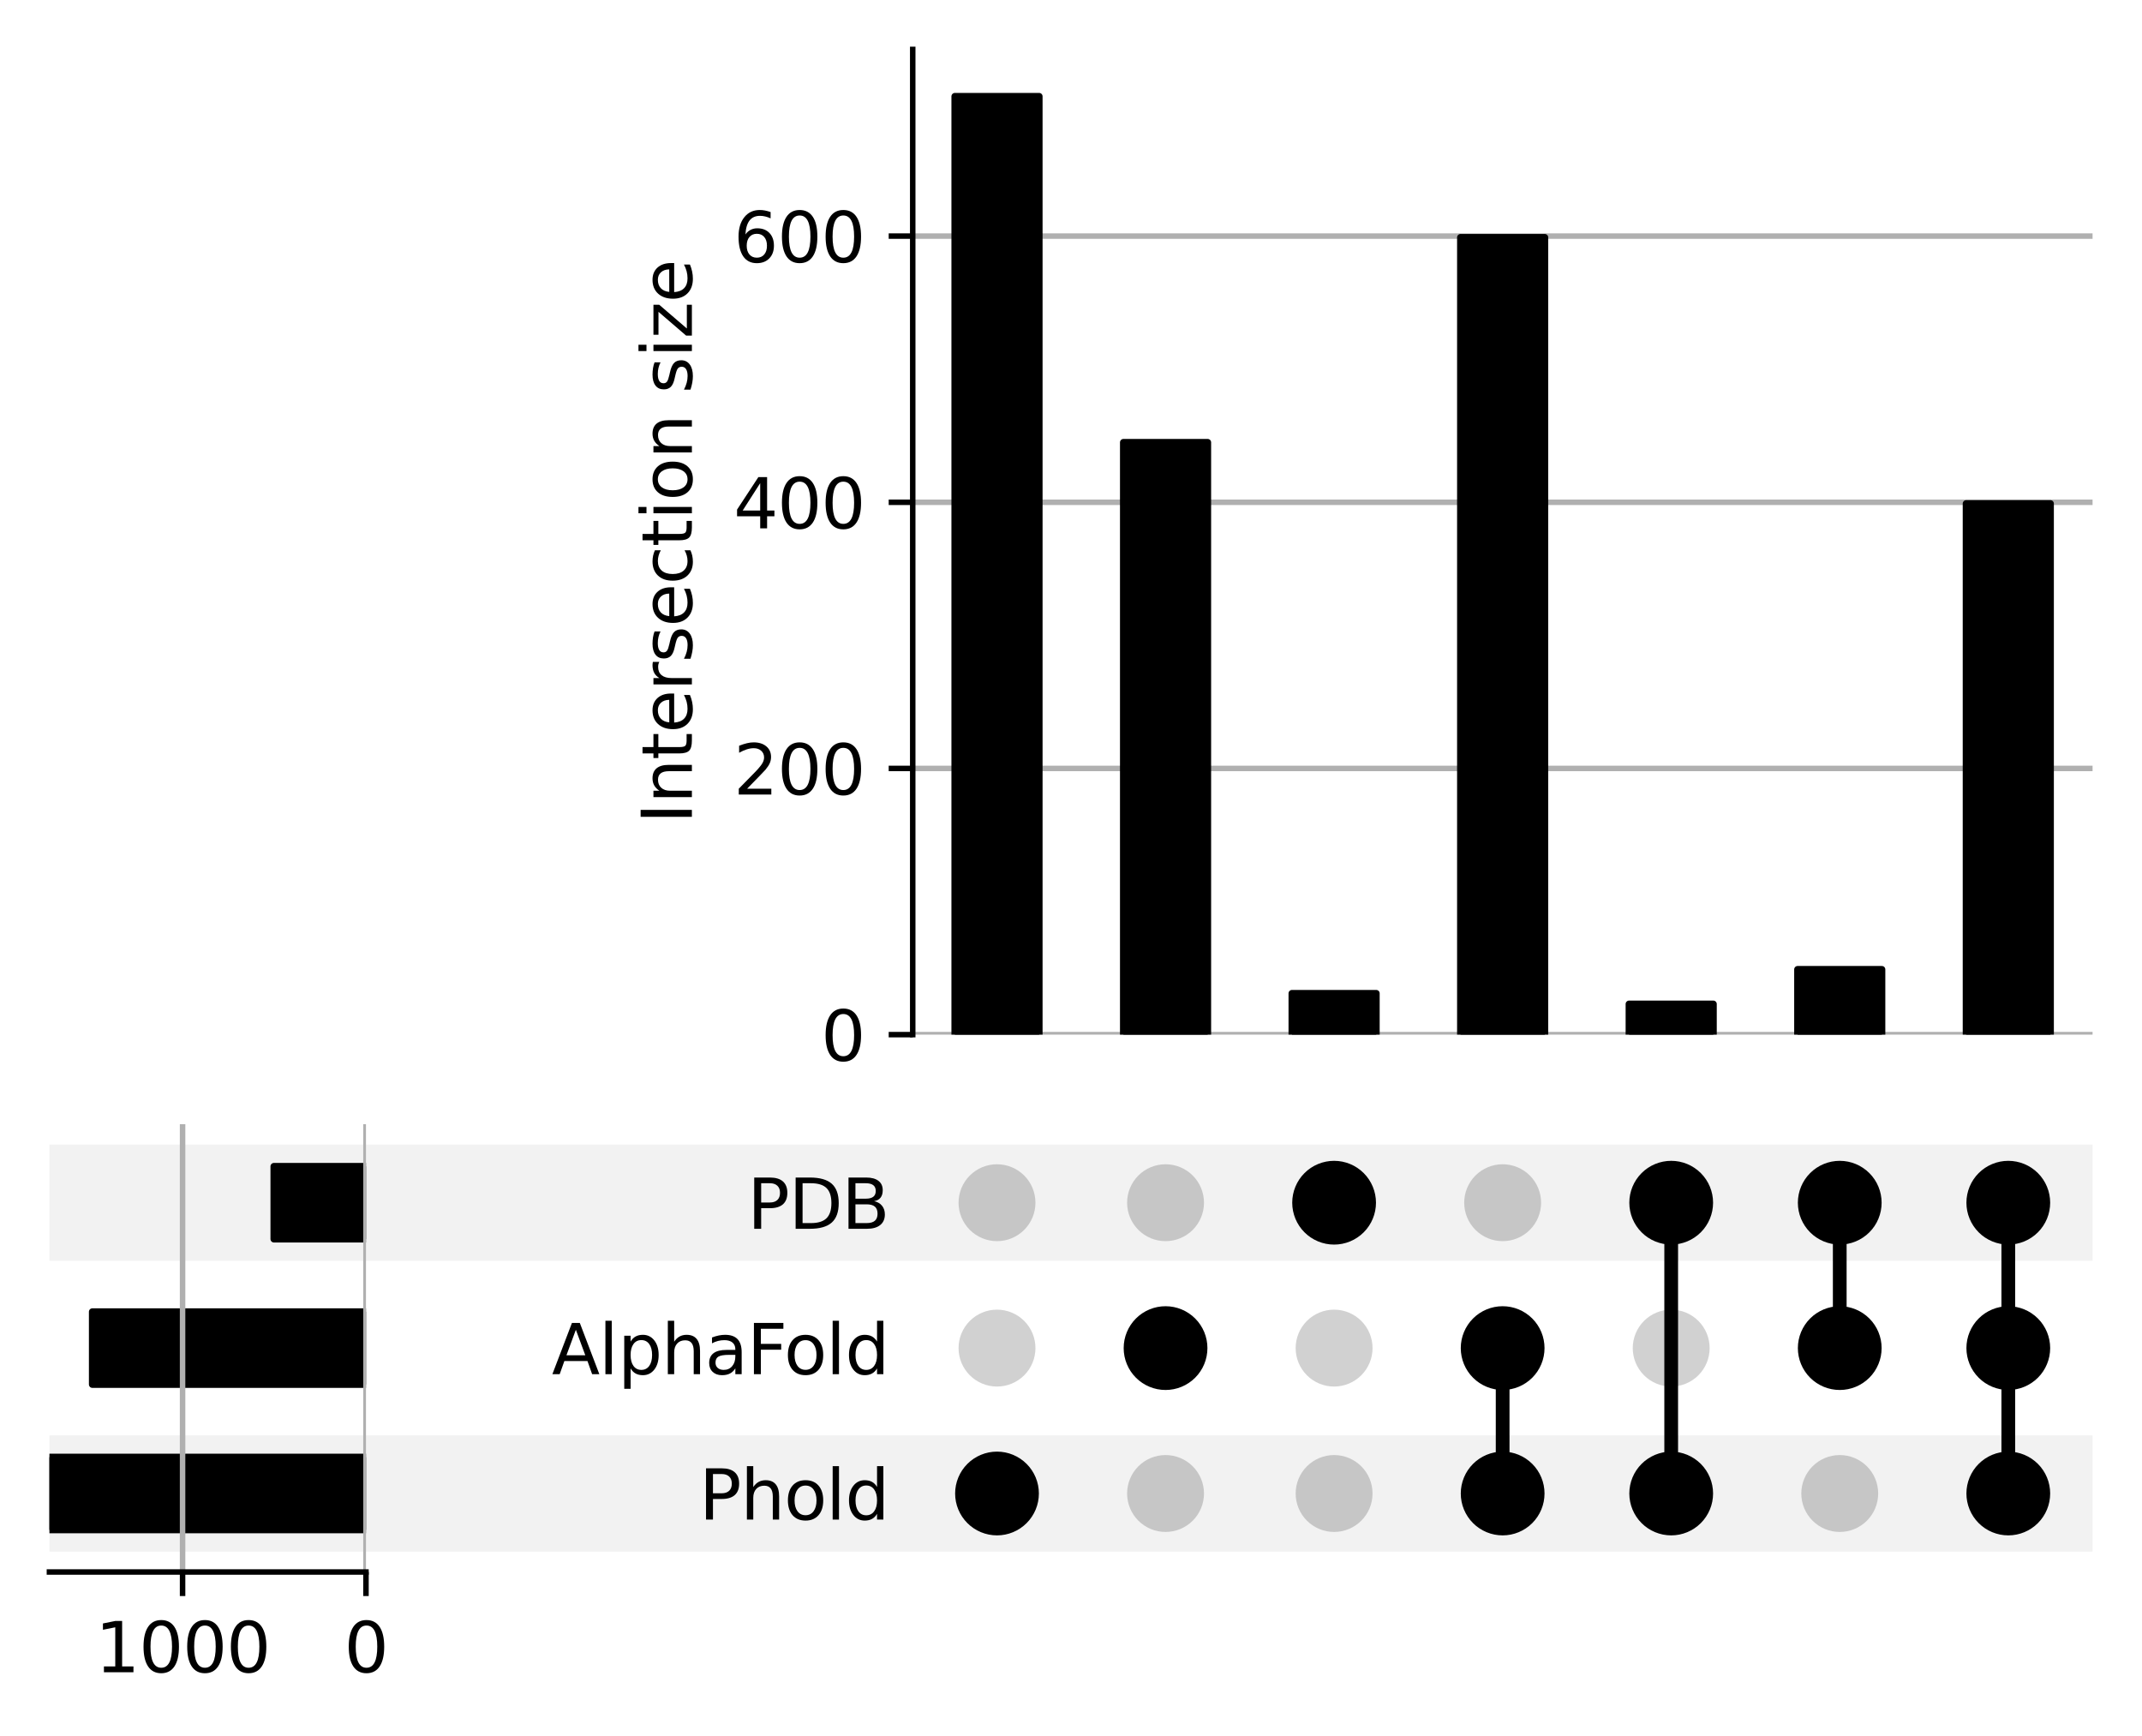 <?xml version="1.0" encoding="utf-8" standalone="no"?>
<!DOCTYPE svg PUBLIC "-//W3C//DTD SVG 1.1//EN"
  "http://www.w3.org/Graphics/SVG/1.1/DTD/svg11.dtd">
<svg xmlns:xlink="http://www.w3.org/1999/xlink" width="312pt" height="252.838pt" viewBox="0 0 312 252.838" xmlns="http://www.w3.org/2000/svg" version="1.1">
 <defs>
  <style type="text/css">*{stroke-linejoin: round; stroke-linecap: butt}</style>
 </defs>
 <g id="figure_1">
  <g id="patch_1">
   <path d="M 0 252.838 
L 312 252.838 
L 312 0 
L 0 0 
L 0 252.838 
z
" style="fill: none"/>
  </g>
  <g id="axes_1">
   <g id="patch_2">
    <path d="M 7.2 225.995 
L 304.8 225.995 
L 304.8 209.054 
L 7.2 209.054 
z
" clip-path="url(#pea5895d44f)" style="fill-opacity: 0.051"/>
   </g>
   <g id="patch_3">
    <path d="M 7.2 204.819 
L 304.8 204.819 
L 304.8 187.878 
L 7.2 187.878 
L 7.2 204.819 
z
" clip-path="url(#pea5895d44f)" style="fill: none"/>
   </g>
   <g id="patch_4">
    <path d="M 7.2 183.642 
L 304.8 183.642 
L 304.8 166.701 
L 7.2 166.701 
z
" clip-path="url(#pea5895d44f)" style="fill-opacity: 0.051"/>
   </g>
   <g id="matplotlib.axis_1"/>
   <g id="matplotlib.axis_2">
    <g id="ytick_1"/>
    <g id="ytick_2"/>
    <g id="ytick_3"/>
   </g>
  </g>
  <g id="axes_2">
   <g id="matplotlib.axis_3">
    <g id="ytick_4">
     <g id="line2d_1"/>
     <g id="text_1">
      <!-- Phold -->
      <g transform="translate(101.834 221.324) scale(0.1 -0.1)">
       <defs>
        <path id="DejaVuSans-50" d="M 1259 4147 
L 1259 2394 
L 2053 2394 
Q 2494 2394 2734 2622 
Q 2975 2850 2975 3272 
Q 2975 3691 2734 3919 
Q 2494 4147 2053 4147 
L 1259 4147 
z
M 628 4666 
L 2053 4666 
Q 2838 4666 3239 4311 
Q 3641 3956 3641 3272 
Q 3641 2581 3239 2228 
Q 2838 1875 2053 1875 
L 1259 1875 
L 1259 0 
L 628 0 
L 628 4666 
z
" transform="scale(0.016)"/>
        <path id="DejaVuSans-68" d="M 3513 2113 
L 3513 0 
L 2938 0 
L 2938 2094 
Q 2938 2591 2744 2837 
Q 2550 3084 2163 3084 
Q 1697 3084 1428 2787 
Q 1159 2491 1159 1978 
L 1159 0 
L 581 0 
L 581 4863 
L 1159 4863 
L 1159 2956 
Q 1366 3272 1645 3428 
Q 1925 3584 2291 3584 
Q 2894 3584 3203 3211 
Q 3513 2838 3513 2113 
z
" transform="scale(0.016)"/>
        <path id="DejaVuSans-6f" d="M 1959 3097 
Q 1497 3097 1228 2736 
Q 959 2375 959 1747 
Q 959 1119 1226 758 
Q 1494 397 1959 397 
Q 2419 397 2687 759 
Q 2956 1122 2956 1747 
Q 2956 2369 2687 2733 
Q 2419 3097 1959 3097 
z
M 1959 3584 
Q 2709 3584 3137 3096 
Q 3566 2609 3566 1747 
Q 3566 888 3137 398 
Q 2709 -91 1959 -91 
Q 1206 -91 779 398 
Q 353 888 353 1747 
Q 353 2609 779 3096 
Q 1206 3584 1959 3584 
z
" transform="scale(0.016)"/>
        <path id="DejaVuSans-6c" d="M 603 4863 
L 1178 4863 
L 1178 0 
L 603 0 
L 603 4863 
z
" transform="scale(0.016)"/>
        <path id="DejaVuSans-64" d="M 2906 2969 
L 2906 4863 
L 3481 4863 
L 3481 0 
L 2906 0 
L 2906 525 
Q 2725 213 2448 61 
Q 2172 -91 1784 -91 
Q 1150 -91 751 415 
Q 353 922 353 1747 
Q 353 2572 751 3078 
Q 1150 3584 1784 3584 
Q 2172 3584 2448 3432 
Q 2725 3281 2906 2969 
z
M 947 1747 
Q 947 1113 1208 752 
Q 1469 391 1925 391 
Q 2381 391 2643 752 
Q 2906 1113 2906 1747 
Q 2906 2381 2643 2742 
Q 2381 3103 1925 3103 
Q 1469 3103 1208 2742 
Q 947 2381 947 1747 
z
" transform="scale(0.016)"/>
       </defs>
       <use xlink:href="#DejaVuSans-50"/>
       <use xlink:href="#DejaVuSans-68" transform="translate(60.303 0)"/>
       <use xlink:href="#DejaVuSans-6f" transform="translate(123.682 0)"/>
       <use xlink:href="#DejaVuSans-6c" transform="translate(184.863 0)"/>
       <use xlink:href="#DejaVuSans-64" transform="translate(212.646 0)"/>
      </g>
     </g>
    </g>
    <g id="ytick_5">
     <g id="line2d_2"/>
     <g id="text_2">
      <!-- AlphaFold -->
      <g transform="translate(80.379 200.147) scale(0.1 -0.1)">
       <defs>
        <path id="DejaVuSans-41" d="M 2188 4044 
L 1331 1722 
L 3047 1722 
L 2188 4044 
z
M 1831 4666 
L 2547 4666 
L 4325 0 
L 3669 0 
L 3244 1197 
L 1141 1197 
L 716 0 
L 50 0 
L 1831 4666 
z
" transform="scale(0.016)"/>
        <path id="DejaVuSans-70" d="M 1159 525 
L 1159 -1331 
L 581 -1331 
L 581 3500 
L 1159 3500 
L 1159 2969 
Q 1341 3281 1617 3432 
Q 1894 3584 2278 3584 
Q 2916 3584 3314 3078 
Q 3713 2572 3713 1747 
Q 3713 922 3314 415 
Q 2916 -91 2278 -91 
Q 1894 -91 1617 61 
Q 1341 213 1159 525 
z
M 3116 1747 
Q 3116 2381 2855 2742 
Q 2594 3103 2138 3103 
Q 1681 3103 1420 2742 
Q 1159 2381 1159 1747 
Q 1159 1113 1420 752 
Q 1681 391 2138 391 
Q 2594 391 2855 752 
Q 3116 1113 3116 1747 
z
" transform="scale(0.016)"/>
        <path id="DejaVuSans-61" d="M 2194 1759 
Q 1497 1759 1228 1600 
Q 959 1441 959 1056 
Q 959 750 1161 570 
Q 1363 391 1709 391 
Q 2188 391 2477 730 
Q 2766 1069 2766 1631 
L 2766 1759 
L 2194 1759 
z
M 3341 1997 
L 3341 0 
L 2766 0 
L 2766 531 
Q 2569 213 2275 61 
Q 1981 -91 1556 -91 
Q 1019 -91 701 211 
Q 384 513 384 1019 
Q 384 1609 779 1909 
Q 1175 2209 1959 2209 
L 2766 2209 
L 2766 2266 
Q 2766 2663 2505 2880 
Q 2244 3097 1772 3097 
Q 1472 3097 1187 3025 
Q 903 2953 641 2809 
L 641 3341 
Q 956 3463 1253 3523 
Q 1550 3584 1831 3584 
Q 2591 3584 2966 3190 
Q 3341 2797 3341 1997 
z
" transform="scale(0.016)"/>
        <path id="DejaVuSans-46" d="M 628 4666 
L 3309 4666 
L 3309 4134 
L 1259 4134 
L 1259 2759 
L 3109 2759 
L 3109 2228 
L 1259 2228 
L 1259 0 
L 628 0 
L 628 4666 
z
" transform="scale(0.016)"/>
       </defs>
       <use xlink:href="#DejaVuSans-41"/>
       <use xlink:href="#DejaVuSans-6c" transform="translate(68.408 0)"/>
       <use xlink:href="#DejaVuSans-70" transform="translate(96.191 0)"/>
       <use xlink:href="#DejaVuSans-68" transform="translate(159.668 0)"/>
       <use xlink:href="#DejaVuSans-61" transform="translate(223.047 0)"/>
       <use xlink:href="#DejaVuSans-46" transform="translate(284.326 0)"/>
       <use xlink:href="#DejaVuSans-6f" transform="translate(338.221 0)"/>
       <use xlink:href="#DejaVuSans-6c" transform="translate(399.402 0)"/>
       <use xlink:href="#DejaVuSans-64" transform="translate(427.186 0)"/>
      </g>
     </g>
    </g>
    <g id="ytick_6">
     <g id="line2d_3"/>
     <g id="text_3">
      <!-- PDB -->
      <g transform="translate(108.856 178.971) scale(0.1 -0.1)">
       <defs>
        <path id="DejaVuSans-44" d="M 1259 4147 
L 1259 519 
L 2022 519 
Q 2988 519 3436 956 
Q 3884 1394 3884 2338 
Q 3884 3275 3436 3711 
Q 2988 4147 2022 4147 
L 1259 4147 
z
M 628 4666 
L 1925 4666 
Q 3281 4666 3915 4102 
Q 4550 3538 4550 2338 
Q 4550 1131 3912 565 
Q 3275 0 1925 0 
L 628 0 
L 628 4666 
z
" transform="scale(0.016)"/>
        <path id="DejaVuSans-42" d="M 1259 2228 
L 1259 519 
L 2272 519 
Q 2781 519 3026 730 
Q 3272 941 3272 1375 
Q 3272 1813 3026 2020 
Q 2781 2228 2272 2228 
L 1259 2228 
z
M 1259 4147 
L 1259 2741 
L 2194 2741 
Q 2656 2741 2882 2914 
Q 3109 3088 3109 3444 
Q 3109 3797 2882 3972 
Q 2656 4147 2194 4147 
L 1259 4147 
z
M 628 4666 
L 2241 4666 
Q 2963 4666 3353 4366 
Q 3744 4066 3744 3513 
Q 3744 3084 3544 2831 
Q 3344 2578 2956 2516 
Q 3422 2416 3680 2098 
Q 3938 1781 3938 1306 
Q 3938 681 3513 340 
Q 3088 0 2303 0 
L 628 0 
L 628 4666 
z
" transform="scale(0.016)"/>
       </defs>
       <use xlink:href="#DejaVuSans-50"/>
       <use xlink:href="#DejaVuSans-44" transform="translate(60.303 0)"/>
       <use xlink:href="#DejaVuSans-42" transform="translate(137.305 0)"/>
      </g>
     </g>
    </g>
   </g>
   <g id="LineCollection_1">
    <path d="M 145.222 217.525 
L 145.222 217.525 
" clip-path="url(#pa417fa2112)" style="fill: none; stroke: #000000; stroke-width: 2"/>
    <path d="M 169.772 196.348 
L 169.772 196.348 
" clip-path="url(#pa417fa2112)" style="fill: none; stroke: #000000; stroke-width: 2"/>
    <path d="M 194.323 175.172 
L 194.323 175.172 
" clip-path="url(#pa417fa2112)" style="fill: none; stroke: #000000; stroke-width: 2"/>
    <path d="M 218.873 217.525 
L 218.873 196.348 
" clip-path="url(#pa417fa2112)" style="fill: none; stroke: #000000; stroke-width: 2"/>
    <path d="M 243.424 217.525 
L 243.424 175.172 
" clip-path="url(#pa417fa2112)" style="fill: none; stroke: #000000; stroke-width: 2"/>
    <path d="M 267.974 196.348 
L 267.974 175.172 
" clip-path="url(#pa417fa2112)" style="fill: none; stroke: #000000; stroke-width: 2"/>
    <path d="M 292.525 217.525 
L 292.525 175.172 
" clip-path="url(#pa417fa2112)" style="fill: none; stroke: #000000; stroke-width: 2"/>
   </g>
   <g id="PathCollection_1">
    <defs>
     <path id="C0_0_9f93b108e9" d="M 0 5.6 
C 1.485 5.6 2.91 5.01 3.96 3.96 
C 5.01 2.91 5.6 1.485 5.6 -0 
C 5.6 -1.485 5.01 -2.91 3.96 -3.96 
C 2.91 -5.01 1.485 -5.6 0 -5.6 
C -1.485 -5.6 -2.91 -5.01 -3.96 -3.96 
C -5.01 -2.91 -5.6 -1.485 -5.6 0 
C -5.6 1.485 -5.01 2.91 -3.96 3.96 
C -2.91 5.01 -1.485 5.6 0 5.6 
z
"/>
    </defs>
    <g clip-path="url(#pa417fa2112)">
     <use xlink:href="#C0_0_9f93b108e9" x="145.222" y="217.525" style="stroke: #000000"/>
    </g>
    <g clip-path="url(#pa417fa2112)">
     <use xlink:href="#C0_0_9f93b108e9" x="145.222" y="196.348" style="fill-opacity: 0.18"/>
    </g>
    <g clip-path="url(#pa417fa2112)">
     <use xlink:href="#C0_0_9f93b108e9" x="145.222" y="175.172" style="fill-opacity: 0.18"/>
    </g>
    <g clip-path="url(#pa417fa2112)">
     <use xlink:href="#C0_0_9f93b108e9" x="169.772" y="217.525" style="fill-opacity: 0.18"/>
    </g>
    <g clip-path="url(#pa417fa2112)">
     <use xlink:href="#C0_0_9f93b108e9" x="169.772" y="196.348" style="stroke: #000000"/>
    </g>
    <g clip-path="url(#pa417fa2112)">
     <use xlink:href="#C0_0_9f93b108e9" x="169.772" y="175.172" style="fill-opacity: 0.18"/>
    </g>
    <g clip-path="url(#pa417fa2112)">
     <use xlink:href="#C0_0_9f93b108e9" x="194.323" y="217.525" style="fill-opacity: 0.18"/>
    </g>
    <g clip-path="url(#pa417fa2112)">
     <use xlink:href="#C0_0_9f93b108e9" x="194.323" y="196.348" style="fill-opacity: 0.18"/>
    </g>
    <g clip-path="url(#pa417fa2112)">
     <use xlink:href="#C0_0_9f93b108e9" x="194.323" y="175.172" style="stroke: #000000"/>
    </g>
    <g clip-path="url(#pa417fa2112)">
     <use xlink:href="#C0_0_9f93b108e9" x="218.873" y="217.525" style="stroke: #000000"/>
    </g>
    <g clip-path="url(#pa417fa2112)">
     <use xlink:href="#C0_0_9f93b108e9" x="218.873" y="196.348" style="stroke: #000000"/>
    </g>
    <g clip-path="url(#pa417fa2112)">
     <use xlink:href="#C0_0_9f93b108e9" x="218.873" y="175.172" style="fill-opacity: 0.18"/>
    </g>
    <g clip-path="url(#pa417fa2112)">
     <use xlink:href="#C0_0_9f93b108e9" x="243.424" y="217.525" style="stroke: #000000"/>
    </g>
    <g clip-path="url(#pa417fa2112)">
     <use xlink:href="#C0_0_9f93b108e9" x="243.424" y="196.348" style="fill-opacity: 0.18"/>
    </g>
    <g clip-path="url(#pa417fa2112)">
     <use xlink:href="#C0_0_9f93b108e9" x="243.424" y="175.172" style="stroke: #000000"/>
    </g>
    <g clip-path="url(#pa417fa2112)">
     <use xlink:href="#C0_0_9f93b108e9" x="267.974" y="217.525" style="fill-opacity: 0.18"/>
    </g>
    <g clip-path="url(#pa417fa2112)">
     <use xlink:href="#C0_0_9f93b108e9" x="267.974" y="196.348" style="stroke: #000000"/>
    </g>
    <g clip-path="url(#pa417fa2112)">
     <use xlink:href="#C0_0_9f93b108e9" x="267.974" y="175.172" style="stroke: #000000"/>
    </g>
    <g clip-path="url(#pa417fa2112)">
     <use xlink:href="#C0_0_9f93b108e9" x="292.525" y="217.525" style="stroke: #000000"/>
    </g>
    <g clip-path="url(#pa417fa2112)">
     <use xlink:href="#C0_0_9f93b108e9" x="292.525" y="196.348" style="stroke: #000000"/>
    </g>
    <g clip-path="url(#pa417fa2112)">
     <use xlink:href="#C0_0_9f93b108e9" x="292.525" y="175.172" style="stroke: #000000"/>
    </g>
   </g>
  </g>
  <g id="axes_3">
   <g id="patch_5">
    <path d="M 53.307 222.819 
L 7.2 222.819 
L 7.2 212.231 
L 53.307 212.231 
z
" clip-path="url(#pb07a7a79db)" style="stroke: #000000; stroke-linejoin: miter"/>
   </g>
   <g id="patch_6">
    <path d="M 53.307 201.642 
L 13.451 201.642 
L 13.451 191.054 
L 53.307 191.054 
z
" clip-path="url(#pb07a7a79db)" style="stroke: #000000; stroke-linejoin: miter"/>
   </g>
   <g id="patch_7">
    <path d="M 53.307 180.466 
L 39.897 180.466 
L 39.897 169.878 
L 53.307 169.878 
z
" clip-path="url(#pb07a7a79db)" style="stroke: #000000; stroke-linejoin: miter"/>
   </g>
   <g id="matplotlib.axis_4">
    <g id="xtick_1">
     <g id="line2d_4">
      <path d="M 53.307 228.96 
L 53.307 163.736 
" clip-path="url(#pb07a7a79db)" style="fill: none; stroke: #b0b0b0; stroke-width: 0.8; stroke-linecap: square"/>
     </g>
     <g id="line2d_5">
      <defs>
       <path id="m6ccdab2dd2" d="M 0 0 
L 0 3.5 
" style="stroke: #000000; stroke-width: 0.8"/>
      </defs>
      <g>
       <use xlink:href="#m6ccdab2dd2" x="53.307" y="228.96" style="stroke: #000000; stroke-width: 0.8"/>
      </g>
     </g>
     <g id="text_4">
      <!-- 0 -->
      <g transform="translate(50.126 243.558) scale(0.1 -0.1)">
       <defs>
        <path id="DejaVuSans-30" d="M 2034 4250 
Q 1547 4250 1301 3770 
Q 1056 3291 1056 2328 
Q 1056 1369 1301 889 
Q 1547 409 2034 409 
Q 2525 409 2770 889 
Q 3016 1369 3016 2328 
Q 3016 3291 2770 3770 
Q 2525 4250 2034 4250 
z
M 2034 4750 
Q 2819 4750 3233 4129 
Q 3647 3509 3647 2328 
Q 3647 1150 3233 529 
Q 2819 -91 2034 -91 
Q 1250 -91 836 529 
Q 422 1150 422 2328 
Q 422 3509 836 4129 
Q 1250 4750 2034 4750 
z
" transform="scale(0.016)"/>
       </defs>
       <use xlink:href="#DejaVuSans-30"/>
      </g>
     </g>
    </g>
    <g id="xtick_2">
     <g id="line2d_6">
      <path d="M 26.594 228.96 
L 26.594 163.736 
" clip-path="url(#pb07a7a79db)" style="fill: none; stroke: #b0b0b0; stroke-width: 0.8; stroke-linecap: square"/>
     </g>
     <g id="line2d_7">
      <g>
       <use xlink:href="#m6ccdab2dd2" x="26.594" y="228.96" style="stroke: #000000; stroke-width: 0.8"/>
      </g>
     </g>
     <g id="text_5">
      <!-- 1000 -->
      <g transform="translate(13.869 243.558) scale(0.1 -0.1)">
       <defs>
        <path id="DejaVuSans-31" d="M 794 531 
L 1825 531 
L 1825 4091 
L 703 3866 
L 703 4441 
L 1819 4666 
L 2450 4666 
L 2450 531 
L 3481 531 
L 3481 0 
L 794 0 
L 794 531 
z
" transform="scale(0.016)"/>
       </defs>
       <use xlink:href="#DejaVuSans-31"/>
       <use xlink:href="#DejaVuSans-30" transform="translate(63.623 0)"/>
       <use xlink:href="#DejaVuSans-30" transform="translate(127.246 0)"/>
       <use xlink:href="#DejaVuSans-30" transform="translate(190.869 0)"/>
      </g>
     </g>
    </g>
   </g>
   <g id="patch_8">
    <path d="M 7.2 228.96 
L 53.307 228.96 
" style="fill: none; stroke: #000000; stroke-width: 0.8; stroke-linejoin: miter; stroke-linecap: square"/>
   </g>
  </g>
  <g id="axes_4">
   <g id="patch_9">
    <path d="M 132.946 150.692 
L 304.8 150.692 
L 304.8 7.2 
L 132.946 7.2 
L 132.946 150.692 
z
" style="fill: none"/>
   </g>
   <g id="matplotlib.axis_5">
    <g id="ytick_7">
     <g id="line2d_8">
      <path d="M 132.946 150.692 
L 304.8 150.692 
" clip-path="url(#pede42a57ca)" style="fill: none; stroke: #b0b0b0; stroke-width: 0.8; stroke-linecap: square"/>
     </g>
     <g id="line2d_9">
      <defs>
       <path id="meb0b1eec49" d="M 0 0 
L -3.5 0 
" style="stroke: #000000; stroke-width: 0.8"/>
      </defs>
      <g>
       <use xlink:href="#meb0b1eec49" x="132.946" y="150.692" style="stroke: #000000; stroke-width: 0.8"/>
      </g>
     </g>
     <g id="text_6">
      <!-- 0 -->
      <g transform="translate(119.584 154.491) scale(0.1 -0.1)">
       <use xlink:href="#DejaVuSans-30"/>
      </g>
     </g>
    </g>
    <g id="ytick_8">
     <g id="line2d_10">
      <path d="M 132.946 111.923 
L 304.8 111.923 
" clip-path="url(#pede42a57ca)" style="fill: none; stroke: #b0b0b0; stroke-width: 0.8; stroke-linecap: square"/>
     </g>
     <g id="line2d_11">
      <g>
       <use xlink:href="#meb0b1eec49" x="132.946" y="111.923" style="stroke: #000000; stroke-width: 0.8"/>
      </g>
     </g>
     <g id="text_7">
      <!-- 200 -->
      <g transform="translate(106.859 115.723) scale(0.1 -0.1)">
       <defs>
        <path id="DejaVuSans-32" d="M 1228 531 
L 3431 531 
L 3431 0 
L 469 0 
L 469 531 
Q 828 903 1448 1529 
Q 2069 2156 2228 2338 
Q 2531 2678 2651 2914 
Q 2772 3150 2772 3378 
Q 2772 3750 2511 3984 
Q 2250 4219 1831 4219 
Q 1534 4219 1204 4116 
Q 875 4013 500 3803 
L 500 4441 
Q 881 4594 1212 4672 
Q 1544 4750 1819 4750 
Q 2544 4750 2975 4387 
Q 3406 4025 3406 3419 
Q 3406 3131 3298 2873 
Q 3191 2616 2906 2266 
Q 2828 2175 2409 1742 
Q 1991 1309 1228 531 
z
" transform="scale(0.016)"/>
       </defs>
       <use xlink:href="#DejaVuSans-32"/>
       <use xlink:href="#DejaVuSans-30" transform="translate(63.623 0)"/>
       <use xlink:href="#DejaVuSans-30" transform="translate(127.246 0)"/>
      </g>
     </g>
    </g>
    <g id="ytick_9">
     <g id="line2d_12">
      <path d="M 132.946 73.155 
L 304.8 73.155 
" clip-path="url(#pede42a57ca)" style="fill: none; stroke: #b0b0b0; stroke-width: 0.8; stroke-linecap: square"/>
     </g>
     <g id="line2d_13">
      <g>
       <use xlink:href="#meb0b1eec49" x="132.946" y="73.155" style="stroke: #000000; stroke-width: 0.8"/>
      </g>
     </g>
     <g id="text_8">
      <!-- 400 -->
      <g transform="translate(106.859 76.954) scale(0.1 -0.1)">
       <defs>
        <path id="DejaVuSans-34" d="M 2419 4116 
L 825 1625 
L 2419 1625 
L 2419 4116 
z
M 2253 4666 
L 3047 4666 
L 3047 1625 
L 3713 1625 
L 3713 1100 
L 3047 1100 
L 3047 0 
L 2419 0 
L 2419 1100 
L 313 1100 
L 313 1709 
L 2253 4666 
z
" transform="scale(0.016)"/>
       </defs>
       <use xlink:href="#DejaVuSans-34"/>
       <use xlink:href="#DejaVuSans-30" transform="translate(63.623 0)"/>
       <use xlink:href="#DejaVuSans-30" transform="translate(127.246 0)"/>
      </g>
     </g>
    </g>
    <g id="ytick_10">
     <g id="line2d_14">
      <path d="M 132.946 34.386 
L 304.8 34.386 
" clip-path="url(#pede42a57ca)" style="fill: none; stroke: #b0b0b0; stroke-width: 0.8; stroke-linecap: square"/>
     </g>
     <g id="line2d_15">
      <g>
       <use xlink:href="#meb0b1eec49" x="132.946" y="34.386" style="stroke: #000000; stroke-width: 0.8"/>
      </g>
     </g>
     <g id="text_9">
      <!-- 600 -->
      <g transform="translate(106.859 38.186) scale(0.1 -0.1)">
       <defs>
        <path id="DejaVuSans-36" d="M 2113 2584 
Q 1688 2584 1439 2293 
Q 1191 2003 1191 1497 
Q 1191 994 1439 701 
Q 1688 409 2113 409 
Q 2538 409 2786 701 
Q 3034 994 3034 1497 
Q 3034 2003 2786 2293 
Q 2538 2584 2113 2584 
z
M 3366 4563 
L 3366 3988 
Q 3128 4100 2886 4159 
Q 2644 4219 2406 4219 
Q 1781 4219 1451 3797 
Q 1122 3375 1075 2522 
Q 1259 2794 1537 2939 
Q 1816 3084 2150 3084 
Q 2853 3084 3261 2657 
Q 3669 2231 3669 1497 
Q 3669 778 3244 343 
Q 2819 -91 2113 -91 
Q 1303 -91 875 529 
Q 447 1150 447 2328 
Q 447 3434 972 4092 
Q 1497 4750 2381 4750 
Q 2619 4750 2861 4703 
Q 3103 4656 3366 4563 
z
" transform="scale(0.016)"/>
       </defs>
       <use xlink:href="#DejaVuSans-36"/>
       <use xlink:href="#DejaVuSans-30" transform="translate(63.623 0)"/>
       <use xlink:href="#DejaVuSans-30" transform="translate(127.246 0)"/>
      </g>
     </g>
    </g>
    <g id="text_10">
     <!-- Intersection size -->
     <g transform="translate(100.779 119.973) rotate(-90) scale(0.1 -0.1)">
      <defs>
       <path id="DejaVuSans-49" d="M 628 4666 
L 1259 4666 
L 1259 0 
L 628 0 
L 628 4666 
z
" transform="scale(0.016)"/>
       <path id="DejaVuSans-6e" d="M 3513 2113 
L 3513 0 
L 2938 0 
L 2938 2094 
Q 2938 2591 2744 2837 
Q 2550 3084 2163 3084 
Q 1697 3084 1428 2787 
Q 1159 2491 1159 1978 
L 1159 0 
L 581 0 
L 581 3500 
L 1159 3500 
L 1159 2956 
Q 1366 3272 1645 3428 
Q 1925 3584 2291 3584 
Q 2894 3584 3203 3211 
Q 3513 2838 3513 2113 
z
" transform="scale(0.016)"/>
       <path id="DejaVuSans-74" d="M 1172 4494 
L 1172 3500 
L 2356 3500 
L 2356 3053 
L 1172 3053 
L 1172 1153 
Q 1172 725 1289 603 
Q 1406 481 1766 481 
L 2356 481 
L 2356 0 
L 1766 0 
Q 1100 0 847 248 
Q 594 497 594 1153 
L 594 3053 
L 172 3053 
L 172 3500 
L 594 3500 
L 594 4494 
L 1172 4494 
z
" transform="scale(0.016)"/>
       <path id="DejaVuSans-65" d="M 3597 1894 
L 3597 1613 
L 953 1613 
Q 991 1019 1311 708 
Q 1631 397 2203 397 
Q 2534 397 2845 478 
Q 3156 559 3463 722 
L 3463 178 
Q 3153 47 2828 -22 
Q 2503 -91 2169 -91 
Q 1331 -91 842 396 
Q 353 884 353 1716 
Q 353 2575 817 3079 
Q 1281 3584 2069 3584 
Q 2775 3584 3186 3129 
Q 3597 2675 3597 1894 
z
M 3022 2063 
Q 3016 2534 2758 2815 
Q 2500 3097 2075 3097 
Q 1594 3097 1305 2825 
Q 1016 2553 972 2059 
L 3022 2063 
z
" transform="scale(0.016)"/>
       <path id="DejaVuSans-72" d="M 2631 2963 
Q 2534 3019 2420 3045 
Q 2306 3072 2169 3072 
Q 1681 3072 1420 2755 
Q 1159 2438 1159 1844 
L 1159 0 
L 581 0 
L 581 3500 
L 1159 3500 
L 1159 2956 
Q 1341 3275 1631 3429 
Q 1922 3584 2338 3584 
Q 2397 3584 2469 3576 
Q 2541 3569 2628 3553 
L 2631 2963 
z
" transform="scale(0.016)"/>
       <path id="DejaVuSans-73" d="M 2834 3397 
L 2834 2853 
Q 2591 2978 2328 3040 
Q 2066 3103 1784 3103 
Q 1356 3103 1142 2972 
Q 928 2841 928 2578 
Q 928 2378 1081 2264 
Q 1234 2150 1697 2047 
L 1894 2003 
Q 2506 1872 2764 1633 
Q 3022 1394 3022 966 
Q 3022 478 2636 193 
Q 2250 -91 1575 -91 
Q 1294 -91 989 -36 
Q 684 19 347 128 
L 347 722 
Q 666 556 975 473 
Q 1284 391 1588 391 
Q 1994 391 2212 530 
Q 2431 669 2431 922 
Q 2431 1156 2273 1281 
Q 2116 1406 1581 1522 
L 1381 1569 
Q 847 1681 609 1914 
Q 372 2147 372 2553 
Q 372 3047 722 3315 
Q 1072 3584 1716 3584 
Q 2034 3584 2315 3537 
Q 2597 3491 2834 3397 
z
" transform="scale(0.016)"/>
       <path id="DejaVuSans-63" d="M 3122 3366 
L 3122 2828 
Q 2878 2963 2633 3030 
Q 2388 3097 2138 3097 
Q 1578 3097 1268 2742 
Q 959 2388 959 1747 
Q 959 1106 1268 751 
Q 1578 397 2138 397 
Q 2388 397 2633 464 
Q 2878 531 3122 666 
L 3122 134 
Q 2881 22 2623 -34 
Q 2366 -91 2075 -91 
Q 1284 -91 818 406 
Q 353 903 353 1747 
Q 353 2603 823 3093 
Q 1294 3584 2113 3584 
Q 2378 3584 2631 3529 
Q 2884 3475 3122 3366 
z
" transform="scale(0.016)"/>
       <path id="DejaVuSans-69" d="M 603 3500 
L 1178 3500 
L 1178 0 
L 603 0 
L 603 3500 
z
M 603 4863 
L 1178 4863 
L 1178 4134 
L 603 4134 
L 603 4863 
z
" transform="scale(0.016)"/>
       <path id="DejaVuSans-20" transform="scale(0.016)"/>
       <path id="DejaVuSans-7a" d="M 353 3500 
L 3084 3500 
L 3084 2975 
L 922 459 
L 3084 459 
L 3084 0 
L 275 0 
L 275 525 
L 2438 3041 
L 353 3041 
L 353 3500 
z
" transform="scale(0.016)"/>
      </defs>
      <use xlink:href="#DejaVuSans-49"/>
      <use xlink:href="#DejaVuSans-6e" transform="translate(29.492 0)"/>
      <use xlink:href="#DejaVuSans-74" transform="translate(92.871 0)"/>
      <use xlink:href="#DejaVuSans-65" transform="translate(132.08 0)"/>
      <use xlink:href="#DejaVuSans-72" transform="translate(193.604 0)"/>
      <use xlink:href="#DejaVuSans-73" transform="translate(234.717 0)"/>
      <use xlink:href="#DejaVuSans-65" transform="translate(286.816 0)"/>
      <use xlink:href="#DejaVuSans-63" transform="translate(348.34 0)"/>
      <use xlink:href="#DejaVuSans-74" transform="translate(403.32 0)"/>
      <use xlink:href="#DejaVuSans-69" transform="translate(442.529 0)"/>
      <use xlink:href="#DejaVuSans-6f" transform="translate(470.312 0)"/>
      <use xlink:href="#DejaVuSans-6e" transform="translate(531.494 0)"/>
      <use xlink:href="#DejaVuSans-20" transform="translate(594.873 0)"/>
      <use xlink:href="#DejaVuSans-73" transform="translate(626.66 0)"/>
      <use xlink:href="#DejaVuSans-69" transform="translate(678.76 0)"/>
      <use xlink:href="#DejaVuSans-7a" transform="translate(706.543 0)"/>
      <use xlink:href="#DejaVuSans-65" transform="translate(759.033 0)"/>
     </g>
    </g>
   </g>
   <g id="patch_10">
    <path d="M 132.946 150.692 
L 132.946 7.2 
" style="fill: none; stroke: #000000; stroke-width: 0.8; stroke-linejoin: miter; stroke-linecap: square"/>
   </g>
   <g id="patch_11">
    <path d="M 139.084 150.692 
L 151.359 150.692 
L 151.359 14.033 
L 139.084 14.033 
z
" clip-path="url(#pede42a57ca)" style="stroke: #000000; stroke-linejoin: miter"/>
   </g>
   <g id="patch_12">
    <path d="M 163.635 150.692 
L 175.91 150.692 
L 175.91 64.432 
L 163.635 64.432 
z
" clip-path="url(#pede42a57ca)" style="stroke: #000000; stroke-linejoin: miter"/>
   </g>
   <g id="patch_13">
    <path d="M 188.185 150.692 
L 200.46 150.692 
L 200.46 144.683 
L 188.185 144.683 
z
" clip-path="url(#pede42a57ca)" style="stroke: #000000; stroke-linejoin: miter"/>
   </g>
   <g id="patch_14">
    <path d="M 212.736 150.692 
L 225.011 150.692 
L 225.011 34.58 
L 212.736 34.58 
z
" clip-path="url(#pede42a57ca)" style="stroke: #000000; stroke-linejoin: miter"/>
   </g>
   <g id="patch_15">
    <path d="M 237.286 150.692 
L 249.561 150.692 
L 249.561 146.233 
L 237.286 146.233 
z
" clip-path="url(#pede42a57ca)" style="stroke: #000000; stroke-linejoin: miter"/>
   </g>
   <g id="patch_16">
    <path d="M 261.837 150.692 
L 274.112 150.692 
L 274.112 141.193 
L 261.837 141.193 
z
" clip-path="url(#pede42a57ca)" style="stroke: #000000; stroke-linejoin: miter"/>
   </g>
   <g id="patch_17">
    <path d="M 286.387 150.692 
L 298.662 150.692 
L 298.662 73.349 
L 286.387 73.349 
z
" clip-path="url(#pede42a57ca)" style="stroke: #000000; stroke-linejoin: miter"/>
   </g>
  </g>
 </g>
 <defs>
  <clipPath id="pea5895d44f">
   <rect x="7.2" y="163.736" width="297.6" height="65.224"/>
  </clipPath>
  <clipPath id="pa417fa2112">
   <rect x="132.946" y="163.736" width="171.854" height="65.224"/>
  </clipPath>
  <clipPath id="pb07a7a79db">
   <rect x="7.2" y="163.736" width="46.107" height="65.224"/>
  </clipPath>
  <clipPath id="pede42a57ca">
   <rect x="132.946" y="7.2" width="171.854" height="143.492"/>
  </clipPath>
 </defs>
</svg>
